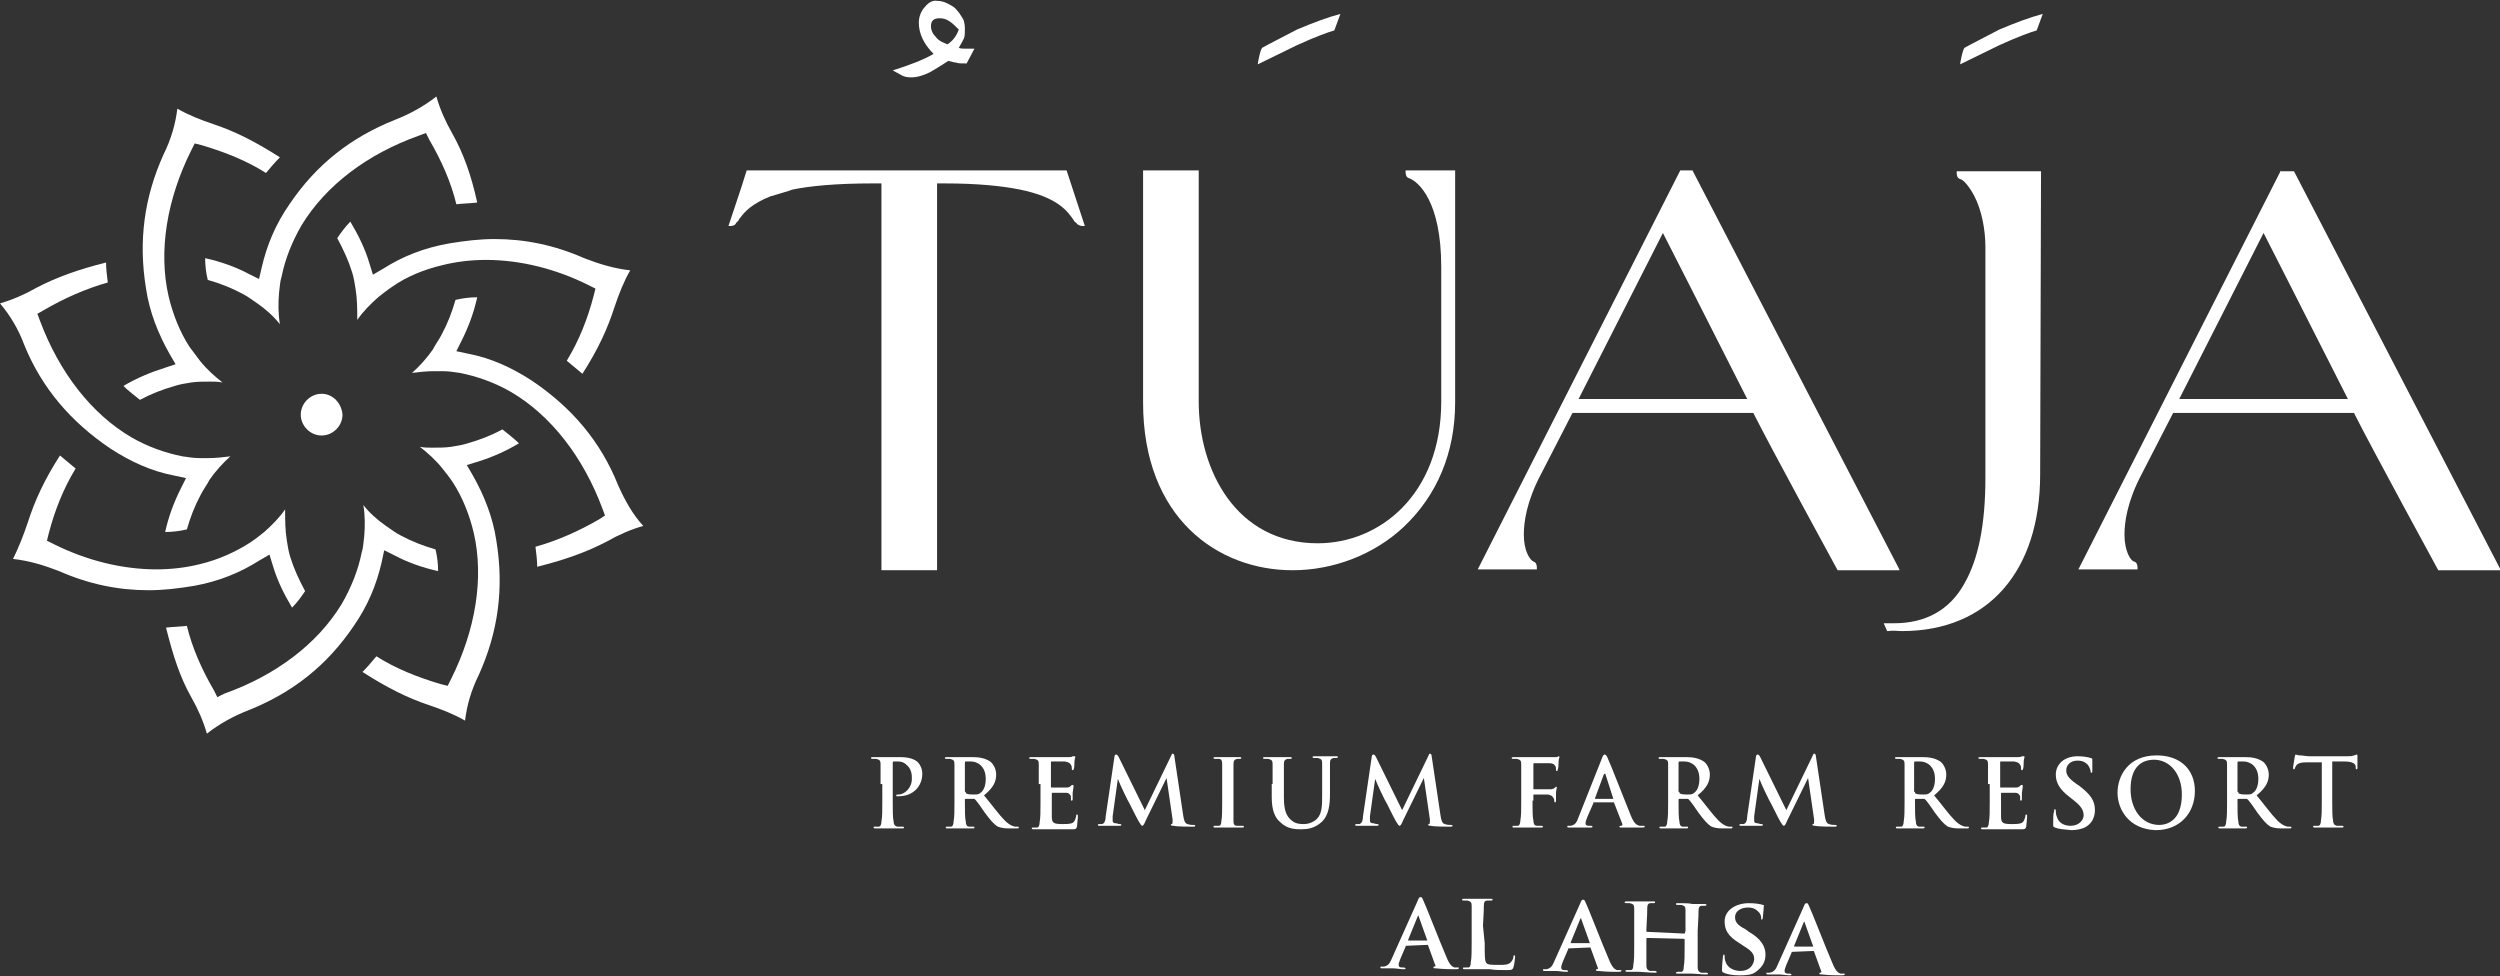 <?xml version="1.0" encoding="utf-8"?>
<!-- Generator: Adobe Illustrator 28.0.0, SVG Export Plug-In . SVG Version: 6.00 Build 0)  -->
<svg version="1.1" id="Layer_1" xmlns="http://www.w3.org/2000/svg" xmlns:xlink="http://www.w3.org/1999/xlink" x="0px" y="0px"
	 viewBox="0 0 287.6 112.3" style="enable-background:new 0 0 287.6 112.3;" xml:space="preserve">
<rect x="0" y="0" width="287.6" height="112.3" fill="#333333" stroke="none"/>
<style type="text/css">
	.st0{clip-path:url(#SVGID_00000048461114648814802530000003665292987868882579_);fill:#FFFFFF;}
</style>
<g>
	<defs>
		<rect id="SVGID_1_" y="0" width="287.6" height="112.3"/>
	</defs>
	<clipPath id="SVGID_00000078759790569173901950000002786646851340595090_">
		<use xlink:href="#SVGID_1_"  style="overflow:visible;"/>
	</clipPath>
	<path style="clip-path:url(#SVGID_00000078759790569173901950000002786646851340595090_);fill:#FFFFFF;" d="M161.7,19.8
		c0,0.1,0,0.6,0.4,0.7c1.1,0.4,3.7,2.7,3.7,10.2v15.5c0,10.7-7.1,16.3-14.2,16.3c-9.4,0-13.7-8.4-13.7-16.3V19.6h-6.4v26.7
		c0,13.3,8.6,19.3,17.2,19.3c4.7,0,9.4-1.8,12.8-5c3.8-3.6,5.9-8.5,5.9-14.3V19.6h-5.7V19.8z"/>
	<path style="clip-path:url(#SVGID_00000078759790569173901950000002786646851340595090_);fill:#FFFFFF;" d="M250.7,45.9l9.7-19.1
		c0,0,5.1,10,9.7,19.1H250.7z M262.4,19.6l-23.3,45.9h6.8v-0.2c0-0.1,0-0.6-0.4-0.7c-0.4-0.1-1.1-1.2-1.1-3.1c0-1.4,0.3-3.8,2-7
		l3.6-7c0.1,0,0.3,0,0.4,0h20.4c1.9,3.8,9.7,18.1,9.7,18.1h7.2l-23.8-45.9H262.4z"/>
	<path style="clip-path:url(#SVGID_00000078759790569173901950000002786646851340595090_);fill:#FFFFFF;" d="M181.6,45.9l9.7-19.1
		c0,0,5.1,10,9.7,19.1H181.6z M218.5,65.5l-23.8-45.9h-1.4L170,65.5h6.8v-0.2c0-0.1,0-0.6-0.4-0.7c-0.4-0.2-1.1-1.2-1.1-3.1
		c0-1.4,0.3-3.8,2-7l3.6-7c0.1,0,0.3,0,0.4,0h20.4c1.9,3.8,9.7,18.1,9.7,18.1H218.5z"/>
	<path style="clip-path:url(#SVGID_00000078759790569173901950000002786646851340595090_);fill:#FFFFFF;" d="M218.8,72.6
		c10,0,15.9-7,15.9-18l0.1-34.9h-9.7v0.2c0,0.1,0,0.6,0.4,0.7c0.4,0.1,1,0.8,1.6,1.9c0.9,1.7,1.3,4,1.3,5.9v26.6
		c0,5.3-0.8,9.3-2.4,12.1c-1.7,3.1-4.5,4.6-8.1,4.6h0c-0.3,0-0.6,0-0.8,0l-0.4,0l0.4,0.9l0.1,0C217.8,72.5,218.3,72.6,218.8,72.6
		L218.8,72.6z"/>
	<path style="clip-path:url(#SVGID_00000078759790569173901950000002786646851340595090_);fill:#FFFFFF;" d="M122.7,19.6h-5.4H91.2
		h-2.6h-2.7l-0.6,1.9l-1.5,4.5H84c0.1,0,0.6,0,0.7-0.4c0.1,0,0.2-0.2,0.3-0.3c0-0.1,0.2-0.3,0.2-0.3c0.5-0.7,1.4-1.6,3.4-2.4
		c0,0,2.4-0.7,2.6-0.8v0c2-0.4,4.9-0.7,9.2-0.7h1v44.5h6.4V21.1h0.9c3.8,0,6.6,0.3,8.6,0.7c4.4,0.9,5.5,2.5,6.2,3.5
		c0.1,0.2,0.2,0.3,0.3,0.3c0.1,0.3,0.6,0.4,0.7,0.4h0.3L122.7,19.6z"/>
	<path style="clip-path:url(#SVGID_00000078759790569173901950000002786646851340595090_);fill:#FFFFFF;" d="M106.4,0.8
		c-0.4,0.4-0.7,1.1-0.7,1.8c0,1.3,0.6,2.5,1.7,3.6c-1.2,0.7-2.8,1.3-4.7,1.9l1.1,0.6c0.2,0.1,0.5,0.2,1,0.2c0.7,0,1.4-0.2,2.2-0.6
		c0.5-0.3,1.2-0.7,2.1-1.3c0.4,0.1,0.7,0.2,0.9,0.2c0.2,0.1,0.6,0.1,1.2,0.1l0.9-1.7h-1c-0.3,0-0.6,0-0.8-0.1
		c0.3-0.5,0.5-0.9,0.6-1.1c0.1-0.3,0.1-0.6,0.1-1.1c0-0.5-0.1-0.9-0.2-1.1c-0.3-0.5-0.5-0.8-0.7-1c-0.2-0.3-0.5-0.5-1.1-0.8
		c-0.4-0.2-0.8-0.3-1.2-0.3C107.3,0,106.8,0.3,106.4,0.8 M107.7,4.3c-0.4-0.4-0.6-0.8-0.6-1.3c0-0.6,0.3-0.9,1-0.9
		c0.4,0,0.8,0.1,1.2,0.4c0.3,0.2,0.6,0.5,1,0.9c-0.3,0.8-0.7,1.3-1.3,1.7C108.5,4.9,108,4.7,107.7,4.3"/>
	<path style="clip-path:url(#SVGID_00000078759790569173901950000002786646851340595090_);fill:#FFFFFF;" d="M230,3.4
		c-1.9,1-3.3,1.7-4,2.1c-0.1,0.1-0.2,0.4-0.3,0.8c-0.1,0.5-0.2,0.9-0.2,1.1l4.5-2.2c2.2-1,3.6-1.5,4.3-1.7l0.7-1.9
		C233.5,2,231.9,2.6,230,3.4"/>
	<path style="clip-path:url(#SVGID_00000078759790569173901950000002786646851340595090_);fill:#FFFFFF;" d="M149.2,3.4
		c-1.9,1-3.3,1.7-4,2.1c-0.1,0.1-0.2,0.4-0.3,0.8c-0.1,0.5-0.2,0.9-0.2,1.1l4.5-2.2c2.2-1,3.6-1.5,4.3-1.7l0.7-1.9
		C152.7,2,151.1,2.6,149.2,3.4"/>
	<path style="clip-path:url(#SVGID_00000078759790569173901950000002786646851340595090_);fill:#FFFFFF;" d="M29.8,64.5l1.2-0.7
		l0.4,1.3c0.5,1.7,1.3,3.3,2.2,4.8c0.6-0.6,1.1-1.3,1.5-1.9c-0.7-1.3-1.3-2.6-1.7-3.9c-0.2-0.6-0.3-1.3-0.4-1.9
		c-0.2-1.2-0.2-2.4-0.2-3.6c-0.7,1-1.5,1.8-2.4,2.6c-0.5,0.4-1,0.8-1.6,1.2c-1.7,1.1-3.7,2-5.8,2.5c-1.6,0.4-3.3,0.6-5,0.6
		c-3.9,0-8-1-11.8-2.9l-0.8-0.4l0.2-0.8c0.7-2.7,1.7-5.2,3.1-7.5c-0.6-0.5-1.2-1-1.8-1.5c-1.8,2.8-2.9,5.2-3.7,7.7
		c-0.5,1.5-1.1,3-1.7,4.2c1.8,0.2,3.5,0.7,5.3,1.4c3.4,1.5,6.8,2.2,10.3,2.2c1.7,0,3.4-0.2,5.2-0.5C25.1,66.9,27.6,65.9,29.8,64.5"
		/>
	<path style="clip-path:url(#SVGID_00000078759790569173901950000002786646851340595090_);fill:#FFFFFF;" d="M29.8,32.1l-1.2-0.6
		c-1.5-0.8-3.2-1.4-5-1.8c0,0.8,0.1,1.7,0.3,2.5c1.4,0.4,2.7,0.9,4,1.6c0.6,0.3,1.1,0.7,1.7,1.1c1,0.7,1.9,1.5,2.6,2.4
		c-0.2-1.2-0.2-2.4-0.1-3.6c0.1-0.7,0.1-1.3,0.3-1.9c0.4-2,1.2-4,2.3-5.9c2.8-4.6,7.6-8.2,13.5-10.3l0.8-0.3l0.4,0.8
		c1.4,2.4,2.5,4.9,3.1,7.4c0.8-0.1,1.6-0.1,2.4-0.2c-0.7-3.2-1.6-5.7-2.9-8c-0.8-1.4-1.4-2.8-1.8-4.2c-1.4,1.1-3,2-4.8,2.7
		c-5,2-9,5.1-12.1,9.7c-1.6,2.3-2.6,4.7-3.2,7.3L29.8,32.1z"/>
	<path style="clip-path:url(#SVGID_00000078759790569173901950000002786646851340595090_);fill:#FFFFFF;" d="M44.1,30.9l-1.2,0.7
		l-0.4-1.3c-0.5-1.7-1.3-3.3-2.2-4.8c-0.6,0.6-1.1,1.3-1.5,1.9c0.7,1.3,1.3,2.6,1.7,3.9c0.2,0.6,0.3,1.3,0.4,1.9
		c0.2,1.2,0.2,2.4,0.2,3.6c0.7-1,1.5-1.8,2.4-2.6c0.5-0.4,1-0.8,1.6-1.2c1.7-1.2,3.7-2,5.8-2.5c1.6-0.4,3.3-0.6,5-0.6
		c3.9,0,8,1,11.8,2.9l0.8,0.4l-0.2,0.8c-0.7,2.7-1.7,5.2-3.1,7.5c0.6,0.5,1.2,1,1.8,1.5c1.8-2.8,2.9-5.2,3.7-7.7
		c0.5-1.5,1.1-3,1.8-4.2c-1.8-0.2-3.5-0.7-5.3-1.4c-3.4-1.5-6.8-2.2-10.3-2.2c-1.7,0-3.4,0.2-5.2,0.5C48.8,28.5,46.3,29.5,44.1,30.9
		"/>
	<path style="clip-path:url(#SVGID_00000078759790569173901950000002786646851340595090_);fill:#FFFFFF;" d="M71.1,55.8
		c-2-5-5.3-8.9-9.9-12c-2.3-1.5-4.7-2.6-7.3-3.1l-1.4-0.3l0.6-1.2c0.8-1.6,1.4-3.2,1.8-5c-0.8,0-1.7,0.1-2.5,0.3
		c-0.4,1.4-0.9,2.7-1.6,4c-0.3,0.6-0.7,1.1-1,1.7c-0.7,1-1.5,1.9-2.4,2.7c0.8-0.1,1.7-0.2,2.5-0.2c0.3,0,0.7,0,1,0
		c0.7,0,1.3,0.1,2,0.2c2,0.4,4,1.1,5.9,2.2c4.6,2.7,8.3,7.5,10.5,13.4l0.3,0.8L69,59.7c-2.4,1.4-4.9,2.5-7.4,3.2
		c0.1,0.8,0.2,1.6,0.2,2.3c3.2-0.8,5.7-1.7,8-2.9c1.4-0.8,2.8-1.4,4.2-1.8C72.8,59.2,71.9,57.6,71.1,55.8"/>
	<path style="clip-path:url(#SVGID_00000078759790569173901950000002786646851340595090_);fill:#FFFFFF;" d="M59.7,51
		c-0.6-0.6-1.3-1.1-1.9-1.6c-1.3,0.7-2.6,1.2-4,1.6c-0.6,0.2-1.3,0.3-1.9,0.4c-0.7,0.1-1.4,0.1-2.2,0.1c-0.5,0-0.9,0-1.4-0.1
		c0.9,0.7,1.8,1.5,2.6,2.5c0.4,0.5,0.8,1,1.2,1.6c1.1,1.7,1.9,3.7,2.4,5.8c1.2,5.2,0.2,11.2-2.6,16.8l-0.4,0.8l-0.8-0.2
		c-2.7-0.8-5.2-1.8-7.4-3.2c-0.5,0.6-1,1.2-1.6,1.8c2.8,1.8,5.2,3,7.6,3.8c1.5,0.5,3,1.1,4.2,1.8c0.2-1.7,0.7-3.5,1.6-5.3
		c2.2-4.9,2.9-9.9,2-15.4c-0.4-2.7-1.4-5.2-2.7-7.5l-0.7-1.2l1.3-0.4C56.6,52.6,58.2,51.9,59.7,51"/>
	<path style="clip-path:url(#SVGID_00000078759790569173901950000002786646851340595090_);fill:#FFFFFF;" d="M44.2,63.3l1.2,0.6
		c1.5,0.8,3.2,1.4,5,1.8c0-0.8-0.1-1.7-0.3-2.5c-1.4-0.4-2.7-0.9-4-1.6c-0.6-0.3-1.1-0.7-1.7-1.1c-1-0.7-1.9-1.5-2.6-2.4
		c0.2,1.2,0.2,2.4,0.1,3.6c-0.1,0.7-0.1,1.3-0.3,1.9c-0.4,2-1.2,4-2.3,5.9c-2.8,4.6-7.6,8.2-13.5,10.3L25,80.2l-0.4-0.8
		c-1.4-2.4-2.5-4.9-3.1-7.4c-0.8,0.1-1.6,0.1-2.4,0.2c0.8,3.2,1.6,5.7,2.9,8c0.8,1.4,1.4,2.8,1.8,4.2c1.4-1.1,3-2,4.8-2.7
		c5-2,9-5.1,12.1-9.7c1.6-2.3,2.6-4.7,3.2-7.3L44.2,63.3z"/>
	<path style="clip-path:url(#SVGID_00000078759790569173901950000002786646851340595090_);fill:#FFFFFF;" d="M12.7,51.6
		c2.3,1.5,4.7,2.6,7.3,3.1l1.4,0.3l-0.6,1.2c-0.8,1.6-1.4,3.2-1.8,5c0.8,0,1.7-0.1,2.5-0.3c0.4-1.4,0.9-2.7,1.6-4
		c0.3-0.6,0.7-1.1,1-1.7c0.7-1,1.5-1.9,2.4-2.7c-0.8,0.1-1.7,0.2-2.5,0.2c-0.3,0-0.7,0-1,0c-0.7,0-1.3-0.1-2-0.2
		c-2-0.4-4-1.1-5.9-2.2c-4.6-2.7-8.3-7.5-10.5-13.4l-0.3-0.8L5,35.7c2.4-1.4,4.9-2.5,7.4-3.2c-0.1-0.8-0.2-1.6-0.2-2.3
		c-3.2,0.8-5.7,1.7-8,2.9c-1.4,0.8-2.8,1.4-4.2,1.8c1.1,1.3,2.1,2.9,2.8,4.8C4.8,44.6,8.1,48.5,12.7,51.6"/>
	<path style="clip-path:url(#SVGID_00000078759790569173901950000002786646851340595090_);fill:#FFFFFF;" d="M14.2,44.4
		c0.6,0.6,1.3,1.1,1.9,1.6c1.3-0.7,2.6-1.2,4-1.6c0.6-0.2,1.3-0.3,1.9-0.4c0.7-0.1,1.4-0.1,2.2-0.1c0.5,0,0.9,0,1.4,0.1
		c-0.9-0.7-1.8-1.5-2.6-2.5c-0.4-0.5-0.8-1.1-1.2-1.6c-1.1-1.7-1.9-3.7-2.4-5.8c-1.2-5.2-0.2-11.2,2.6-16.8l0.4-0.8l0.8,0.2
		c2.7,0.8,5.2,1.8,7.4,3.2c0.5-0.6,1-1.2,1.6-1.8c-2.8-1.8-5.2-3-7.6-3.8c-1.5-0.5-3-1.1-4.2-1.8c-0.2,1.7-0.7,3.5-1.6,5.3
		c-2.2,4.9-2.9,9.9-2,15.4c0.4,2.7,1.4,5.2,2.7,7.5l0.7,1.2L19,42.3C17.4,42.8,15.7,43.5,14.2,44.4"/>
	<path style="clip-path:url(#SVGID_00000078759790569173901950000002786646851340595090_);fill:#FFFFFF;" d="M37,45.3
		c-1.3,0-2.4,1.1-2.4,2.4c0,1.3,1.1,2.4,2.4,2.4c1.3,0,2.4-1.1,2.4-2.4C39.3,46.4,38.3,45.3,37,45.3"/>
	<path style="clip-path:url(#SVGID_00000078759790569173901950000002786646851340595090_);fill:#FFFFFF;" d="M101.3,90.2
		c0-1.7,0-2,0-2.3c0-0.4-0.1-0.5-0.5-0.6c-0.1,0-0.3,0-0.4,0c-0.1,0-0.2,0-0.2-0.1c0-0.1,0.1-0.1,0.2-0.1c0.6,0,1.3,0,1.6,0
		c0.4,0,1.1,0,1.6,0c1.4,0,1.9,0.5,2,0.6c0.2,0.2,0.5,0.7,0.5,1.3c0,1.5-1.1,2.6-2.7,2.6c-0.1,0-0.2,0-0.2,0c-0.1,0-0.1,0-0.1-0.1
		c0-0.1,0.1-0.1,0.3-0.1c0.6,0,1.5-0.7,1.5-1.8c0-0.4,0-1.1-0.6-1.6c-0.4-0.4-0.8-0.4-1.1-0.4c-0.2,0-0.3,0-0.4,0
		c-0.1,0-0.1,0.1-0.1,0.2v4.4c0,1,0,1.9,0.1,2.3c0,0.3,0.1,0.5,0.4,0.6c0.2,0,0.4,0,0.6,0c0.1,0,0.2,0,0.2,0.1
		c0,0.1-0.1,0.1-0.2,0.1c-0.7,0-1.4,0-1.7,0c-0.3,0-0.9,0-1.4,0c-0.1,0-0.2,0-0.2-0.1c0-0.1,0-0.1,0.2-0.1c0.2,0,0.3,0,0.4,0
		c0.2,0,0.3-0.3,0.3-0.6c0.1-0.5,0.1-1.3,0.1-2.3V90.2z"/>
	<path style="clip-path:url(#SVGID_00000078759790569173901950000002786646851340595090_);fill:#FFFFFF;" d="M111.1,91.1
		c0,0.1,0,0.2,0.1,0.2c0.2,0.1,0.6,0.1,0.8,0.1c0.4,0,0.6,0,0.8-0.2c0.3-0.2,0.6-0.7,0.6-1.6c0-1.5-1-2-1.7-2c-0.3,0-0.5,0-0.6,0
		c-0.1,0-0.1,0.1-0.1,0.2V91.1z M109.8,90.2c0-1.7,0-2,0-2.3c0-0.4-0.1-0.5-0.5-0.6c-0.1,0-0.3,0-0.4,0c-0.1,0-0.2,0-0.2-0.1
		c0-0.1,0.1-0.1,0.2-0.1c0.6,0,1.3,0,1.5,0c0.4,0,1.2,0,1.5,0c0.7,0,1.4,0.1,2,0.5c0.3,0.2,0.7,0.8,0.7,1.5c0,0.8-0.3,1.5-1.4,2.4
		c1,1.2,1.7,2.2,2.4,2.9c0.6,0.6,1.1,0.7,1.2,0.7c0.1,0,0.2,0,0.3,0c0.1,0,0.1,0,0.1,0.1c0,0.1-0.1,0.1-0.2,0.1h-1
		c-0.6,0-0.9-0.1-1.2-0.2c-0.5-0.3-0.9-0.8-1.5-1.6c-0.4-0.6-0.9-1.3-1.1-1.5c-0.1-0.1-0.1-0.1-0.2-0.1l-0.9,0c-0.1,0-0.1,0-0.1,0.1
		v0.2c0,1,0,1.9,0.1,2.3c0,0.3,0.1,0.6,0.4,0.6c0.2,0,0.4,0,0.5,0c0.1,0,0.1,0,0.1,0.1c0,0.1-0.1,0.1-0.2,0.1c-0.6,0-1.4,0-1.6,0
		c-0.2,0-0.9,0-1.3,0c-0.1,0-0.2,0-0.2-0.1c0-0.1,0-0.1,0.2-0.1c0.2,0,0.3,0,0.4,0c0.2,0,0.3-0.3,0.3-0.6c0.1-0.5,0.1-1.3,0.1-2.3
		V90.2z"/>
	<path style="clip-path:url(#SVGID_00000078759790569173901950000002786646851340595090_);fill:#FFFFFF;" d="M119.5,90.2
		c0-1.7,0-2,0-2.3c0-0.4-0.1-0.5-0.5-0.6c-0.1,0-0.3,0-0.4,0c-0.1,0-0.2,0-0.2-0.1c0-0.1,0.1-0.1,0.2-0.1c0.3,0,0.6,0,0.9,0
		c0.3,0,0.5,0,0.7,0c0.3,0,2.5,0,2.7,0c0.2,0,0.4,0,0.5-0.1c0.1,0,0.1,0,0.2,0c0.1,0,0.1,0,0.1,0.1c0,0.1-0.1,0.2-0.1,0.7
		c0,0.1,0,0.6-0.1,0.7c0,0.1,0,0.1-0.1,0.1c-0.1,0-0.1-0.1-0.1-0.2c0-0.1,0-0.3-0.1-0.4c-0.1-0.2-0.2-0.3-0.7-0.4
		c-0.2,0-1.3,0-1.5,0c-0.1,0-0.1,0-0.1,0.1v2.8c0,0.1,0,0.1,0.1,0.1c0.2,0,1.5,0,1.7,0c0.3,0,0.4-0.1,0.5-0.2
		c0.1-0.1,0.1-0.1,0.2-0.1c0,0,0.1,0,0.1,0.1c0,0.1,0,0.2-0.1,0.8c0,0.2,0,0.7,0,0.7c0,0.1,0,0.2-0.1,0.2c-0.1,0-0.1,0-0.1-0.1
		c0-0.1,0-0.3,0-0.4c-0.1-0.2-0.2-0.4-0.6-0.4c-0.2,0-1.3,0-1.5,0c-0.1,0-0.1,0-0.1,0.1v0.9c0,0.4,0,1.4,0,1.7
		c0,0.8,0.2,0.9,1.3,0.9c0.3,0,0.7,0,1-0.1c0.3-0.1,0.4-0.4,0.5-0.8c0-0.1,0-0.2,0.1-0.2c0.1,0,0.1,0.1,0.1,0.2c0,0.3-0.1,1-0.1,1.2
		c-0.1,0.3-0.2,0.3-0.6,0.3c-0.8,0-1.4,0-1.9,0c-0.5,0-0.8,0-1.1,0c-0.1,0-0.4,0-0.6,0c-0.3,0-0.5,0-0.8,0c-0.1,0-0.2,0-0.2-0.1
		c0-0.1,0-0.1,0.2-0.1c0.2,0,0.3,0,0.4,0c0.2,0,0.3-0.3,0.3-0.6c0.1-0.5,0.1-1.3,0.1-2.3V90.2z"/>
	<path style="clip-path:url(#SVGID_00000078759790569173901950000002786646851340595090_);fill:#FFFFFF;" d="M128.2,87.1
		c0-0.2,0.1-0.3,0.2-0.3c0.1,0,0.2,0.1,0.3,0.3l3,6.1l3-6.2c0.1-0.2,0.1-0.3,0.2-0.3c0.1,0,0.2,0.1,0.2,0.3l1,6.7
		c0.1,0.7,0.2,1,0.5,1.1c0.3,0.1,0.5,0.1,0.7,0.1c0.1,0,0.2,0,0.2,0.1c0,0.1-0.1,0.1-0.3,0.1c-0.3,0-1.8,0-2.2-0.1
		c-0.3,0-0.3-0.1-0.3-0.1c0-0.1,0-0.1,0.1-0.1c0.1,0,0.1-0.2,0.1-0.5l-0.7-4.8h0l-2.4,4.9c-0.2,0.5-0.3,0.6-0.4,0.6
		c-0.1,0-0.2-0.2-0.4-0.5c-0.3-0.5-1.1-2.2-1.3-2.5c-0.1-0.2-0.8-1.6-1.1-2.4h0l-0.6,4.3c0,0.2,0,0.3,0,0.5c0,0.2,0.1,0.3,0.3,0.3
		c0.2,0,0.3,0.1,0.5,0.1c0.1,0,0.2,0,0.2,0.1c0,0.1-0.1,0.1-0.3,0.1c-0.5,0-0.9,0-1.1,0c-0.2,0-0.7,0-1.1,0c-0.1,0-0.2,0-0.2-0.1
		c0-0.1,0.1-0.1,0.2-0.1c0.1,0,0.2,0,0.3,0c0.3-0.1,0.4-0.5,0.4-0.9L128.2,87.1z"/>
	<path style="clip-path:url(#SVGID_00000078759790569173901950000002786646851340595090_);fill:#FFFFFF;" d="M140.6,90.2
		c0-1.7,0-2,0-2.3c0-0.4-0.1-0.6-0.4-0.6c-0.1,0-0.3,0-0.4,0c-0.1,0-0.2,0-0.2-0.1c0-0.1,0.1-0.1,0.3-0.1c0.4,0,1.1,0,1.4,0
		c0.3,0,0.9,0,1.3,0c0.1,0,0.2,0,0.2,0.1c0,0.1-0.1,0.1-0.2,0.1c-0.1,0-0.2,0-0.3,0c-0.3,0.1-0.4,0.2-0.4,0.6c0,0.3,0,0.7,0,2.3v1.9
		c0,1.1,0,1.9,0,2.4c0,0.3,0.1,0.5,0.4,0.5c0.2,0,0.4,0,0.6,0c0.1,0,0.2,0,0.2,0.1c0,0.1-0.1,0.1-0.2,0.1c-0.7,0-1.4,0-1.7,0
		c-0.3,0-0.9,0-1.4,0c-0.1,0-0.2,0-0.2-0.1c0-0.1,0-0.1,0.2-0.1c0.2,0,0.3,0,0.4,0c0.2,0,0.3-0.2,0.3-0.5c0.1-0.5,0.1-1.3,0.1-2.4
		V90.2z"/>
	<path style="clip-path:url(#SVGID_00000078759790569173901950000002786646851340595090_);fill:#FFFFFF;" d="M146.4,90.2
		c0-1.7,0-2,0-2.3c0-0.4-0.1-0.5-0.5-0.6c-0.1,0-0.3,0-0.4,0c-0.1,0-0.2,0-0.2-0.1c0-0.1,0.1-0.1,0.2-0.1c0.6,0,1.3,0,1.6,0
		c0.3,0,0.9,0,1.3,0c0.2,0,0.2,0,0.2,0.1c0,0.1-0.1,0.1-0.2,0.1c-0.1,0-0.2,0-0.3,0c-0.3,0.1-0.4,0.2-0.4,0.6c0,0.3,0,0.7,0,2.3v1.5
		c0,1.6,0.3,2.2,0.9,2.7c0.5,0.4,1,0.4,1.4,0.4c0.5,0,1.1-0.2,1.5-0.6c0.6-0.6,0.6-1.6,0.6-2.7v-1.4c0-1.7,0-2,0-2.3
		c0-0.4-0.1-0.5-0.5-0.6c-0.1,0-0.3,0-0.4,0s-0.2,0-0.2-0.1c0-0.1,0.1-0.1,0.2-0.1c0.6,0,1.2,0,1.3,0c0.1,0,0.8,0,1.2,0
		c0.2,0,0.2,0,0.2,0.1c0,0.1-0.1,0.1-0.2,0.1c-0.1,0-0.2,0-0.3,0c-0.3,0.1-0.4,0.2-0.4,0.6c0,0.3,0,0.7,0,2.3v1.2
		c0,1.2-0.1,2.5-1,3.3c-0.8,0.7-1.6,0.8-2.3,0.8c-0.6,0-1.6,0-2.4-0.8c-0.6-0.5-1-1.3-1-2.9V90.2z"/>
	<path style="clip-path:url(#SVGID_00000078759790569173901950000002786646851340595090_);fill:#FFFFFF;" d="M157.8,87.1
		c0-0.2,0.1-0.3,0.2-0.3c0.1,0,0.2,0.1,0.3,0.3l3,6.1l3-6.2c0.1-0.2,0.1-0.3,0.2-0.3c0.1,0,0.2,0.1,0.2,0.3l1,6.7
		c0.1,0.7,0.2,1,0.5,1.1c0.3,0.1,0.5,0.1,0.7,0.1c0.1,0,0.2,0,0.2,0.1c0,0.1-0.1,0.1-0.3,0.1c-0.3,0-1.8,0-2.2-0.1
		c-0.3,0-0.3-0.1-0.3-0.1c0-0.1,0-0.1,0.1-0.1c0.1,0,0.1-0.2,0.1-0.5l-0.7-4.8h0l-2.4,4.9c-0.2,0.5-0.3,0.6-0.4,0.6
		c-0.1,0-0.2-0.2-0.4-0.5c-0.3-0.5-1.1-2.2-1.3-2.5c-0.1-0.2-0.8-1.6-1.1-2.4h0l-0.6,4.3c0,0.2,0,0.3,0,0.5c0,0.2,0.1,0.3,0.3,0.3
		c0.2,0,0.3,0.1,0.5,0.1c0.1,0,0.2,0,0.2,0.1c0,0.1-0.1,0.1-0.3,0.1c-0.5,0-0.9,0-1.1,0c-0.2,0-0.7,0-1.1,0c-0.1,0-0.2,0-0.2-0.1
		c0-0.1,0.1-0.1,0.2-0.1c0.1,0,0.2,0,0.3,0c0.3-0.1,0.4-0.5,0.4-0.9L157.8,87.1z"/>
	<path style="clip-path:url(#SVGID_00000078759790569173901950000002786646851340595090_);fill:#FFFFFF;" d="M176.3,92.1
		c0,1,0,1.9,0.1,2.3c0,0.3,0.1,0.6,0.4,0.6c0.2,0,0.4,0,0.5,0c0.1,0,0.2,0,0.2,0.1c0,0.1-0.1,0.1-0.2,0.1c-0.7,0-1.4,0-1.7,0
		c-0.3,0-1,0-1.4,0c-0.2,0-0.2,0-0.2-0.1c0-0.1,0-0.1,0.2-0.1c0.2,0,0.3,0,0.4,0c0.2,0,0.3-0.3,0.3-0.6c0.1-0.5,0.1-1.3,0.1-2.3
		v-1.9c0-1.7,0-2,0-2.3c0-0.4-0.1-0.5-0.5-0.6c-0.1,0-0.3,0-0.4,0c-0.1,0-0.2,0-0.2-0.1c0-0.1,0.1-0.1,0.3-0.1c0.3,0,0.6,0,0.9,0
		c0.3,0,0.5,0,0.7,0c0.4,0,2.6,0,2.9,0c0.2,0,0.3,0,0.4,0c0.1,0,0.1-0.1,0.2-0.1c0,0,0.1,0,0.1,0.1c0,0.1-0.1,0.2-0.1,0.5
		c0,0.1,0,0.8-0.1,0.9c0,0.1,0,0.2-0.1,0.2c-0.1,0-0.1-0.1-0.1-0.2c0-0.1,0-0.3-0.1-0.4c-0.1-0.2-0.3-0.3-0.7-0.3l-1.7,0
		c-0.1,0-0.1,0-0.1,0.2v2.7c0,0.1,0,0.1,0.1,0.1l1.4,0c0.2,0,0.3,0,0.5,0c0.2,0,0.4-0.1,0.5-0.2c0.1-0.1,0.1-0.1,0.1-0.1
		c0,0,0.1,0,0.1,0.1c0,0.1-0.1,0.3-0.1,0.7c0,0.2,0,0.7,0,0.8c0,0.1,0,0.2-0.1,0.2c-0.1,0-0.1-0.1-0.1-0.2c0-0.1,0-0.2-0.1-0.3
		c-0.1-0.2-0.2-0.3-0.6-0.4c-0.3,0-1.4,0-1.6,0c-0.1,0-0.1,0-0.1,0.1V92.1z"/>
	<path style="clip-path:url(#SVGID_00000078759790569173901950000002786646851340595090_);fill:#FFFFFF;" d="M185.6,91.9
		C185.6,91.9,185.6,91.9,185.6,91.9l-0.9-2.8c0,0,0-0.1-0.1-0.1c0,0-0.1,0.1-0.1,0.1l-1,2.7c0,0,0,0.1,0,0.1H185.6z M183.3,92.4
		C183.3,92.4,183.3,92.5,183.3,92.4l-0.7,1.6c-0.1,0.3-0.2,0.5-0.2,0.7c0,0.2,0.1,0.3,0.4,0.3h0.2c0.1,0,0.2,0,0.2,0.1
		c0,0.1-0.1,0.1-0.2,0.1c-0.3,0-0.8,0-1.2,0c-0.1,0-0.7,0-1.3,0c-0.1,0-0.2,0-0.2-0.1c0-0.1,0-0.1,0.1-0.1c0.1,0,0.3,0,0.3,0
		c0.5-0.1,0.7-0.4,0.9-1l2.7-6.8c0.1-0.3,0.2-0.4,0.3-0.4c0.1,0,0.2,0.1,0.3,0.3c0.3,0.6,2,5,2.7,6.7c0.4,1,0.7,1.1,1,1.2
		c0.2,0,0.3,0,0.5,0c0.1,0,0.1,0,0.1,0.1c0,0.1-0.1,0.1-0.5,0.1c-0.4,0-1.2,0-2.1,0c-0.2,0-0.3,0-0.3-0.1c0-0.1,0-0.1,0.2-0.1
		c0.1,0,0.2-0.1,0.1-0.3l-0.9-2.3c0-0.1-0.1-0.1-0.1-0.1H183.3z"/>
	<path style="clip-path:url(#SVGID_00000078759790569173901950000002786646851340595090_);fill:#FFFFFF;" d="M193.2,91.1
		c0,0.1,0,0.2,0.1,0.2c0.2,0.1,0.6,0.1,0.8,0.1c0.4,0,0.6,0,0.8-0.2c0.3-0.2,0.6-0.7,0.6-1.6c0-1.5-1-2-1.7-2c-0.3,0-0.5,0-0.6,0
		c-0.1,0-0.1,0.1-0.1,0.2V91.1z M191.9,90.2c0-1.7,0-2,0-2.3c0-0.4-0.1-0.5-0.5-0.6c-0.1,0-0.3,0-0.4,0c-0.1,0-0.2,0-0.2-0.1
		c0-0.1,0.1-0.1,0.2-0.1c0.6,0,1.3,0,1.5,0c0.4,0,1.2,0,1.5,0c0.7,0,1.4,0.1,2,0.5c0.3,0.2,0.7,0.8,0.7,1.5c0,0.8-0.3,1.5-1.4,2.4
		c1,1.2,1.7,2.2,2.4,2.9c0.6,0.6,1.1,0.7,1.2,0.7c0.1,0,0.2,0,0.3,0c0.1,0,0.1,0,0.1,0.1c0,0.1-0.1,0.1-0.2,0.1h-1
		c-0.6,0-0.9-0.1-1.2-0.2c-0.5-0.3-0.9-0.8-1.5-1.6c-0.4-0.6-0.9-1.3-1.1-1.5c-0.1-0.1-0.1-0.1-0.2-0.1l-0.9,0c-0.1,0-0.1,0-0.1,0.1
		v0.2c0,1,0,1.9,0.1,2.3c0,0.3,0.1,0.6,0.4,0.6c0.2,0,0.4,0,0.5,0c0.1,0,0.1,0,0.1,0.1c0,0.1-0.1,0.1-0.2,0.1c-0.6,0-1.4,0-1.6,0
		c-0.2,0-0.9,0-1.3,0c-0.1,0-0.2,0-0.2-0.1c0-0.1,0-0.1,0.2-0.1c0.2,0,0.3,0,0.4,0c0.2,0,0.3-0.3,0.3-0.6c0.1-0.5,0.1-1.3,0.1-2.3
		V90.2z"/>
	<path style="clip-path:url(#SVGID_00000078759790569173901950000002786646851340595090_);fill:#FFFFFF;" d="M202,87.1
		c0-0.2,0.1-0.3,0.2-0.3c0.1,0,0.2,0.1,0.3,0.3l3,6.1l3-6.2c0.1-0.2,0.1-0.3,0.2-0.3c0.1,0,0.2,0.1,0.2,0.3l1,6.7
		c0.1,0.7,0.2,1,0.5,1.1c0.3,0.1,0.5,0.1,0.7,0.1c0.1,0,0.2,0,0.2,0.1c0,0.1-0.1,0.1-0.3,0.1c-0.3,0-1.8,0-2.2-0.1
		c-0.3,0-0.3-0.1-0.3-0.1c0-0.1,0-0.1,0.1-0.1c0.1,0,0.1-0.2,0.1-0.5l-0.7-4.8h0l-2.4,4.9c-0.2,0.5-0.3,0.6-0.4,0.6
		c-0.1,0-0.2-0.2-0.4-0.5c-0.3-0.5-1.1-2.2-1.3-2.5c-0.1-0.2-0.8-1.6-1.1-2.4h0l-0.6,4.3c0,0.2,0,0.3,0,0.5c0,0.2,0.1,0.3,0.3,0.3
		c0.2,0,0.3,0.1,0.5,0.1c0.1,0,0.2,0,0.2,0.1c0,0.1-0.1,0.1-0.3,0.1c-0.5,0-0.9,0-1.1,0c-0.2,0-0.7,0-1.1,0c-0.1,0-0.2,0-0.2-0.1
		c0-0.1,0.1-0.1,0.2-0.1c0.1,0,0.2,0,0.3,0c0.3-0.1,0.4-0.5,0.4-0.9L202,87.1z"/>
	<path style="clip-path:url(#SVGID_00000078759790569173901950000002786646851340595090_);fill:#FFFFFF;" d="M220.3,91.1
		c0,0.1,0,0.2,0.1,0.2c0.2,0.1,0.6,0.1,0.8,0.1c0.4,0,0.6,0,0.8-0.2c0.3-0.2,0.6-0.7,0.6-1.6c0-1.5-1-2-1.7-2c-0.3,0-0.5,0-0.6,0
		c-0.1,0-0.1,0.1-0.1,0.2V91.1z M219.1,90.2c0-1.7,0-2,0-2.3c0-0.4-0.1-0.5-0.5-0.6c-0.1,0-0.3,0-0.4,0c-0.1,0-0.2,0-0.2-0.1
		c0-0.1,0.1-0.1,0.2-0.1c0.6,0,1.3,0,1.5,0c0.4,0,1.2,0,1.5,0c0.7,0,1.4,0.1,2,0.5c0.3,0.2,0.7,0.8,0.7,1.5c0,0.8-0.3,1.5-1.4,2.4
		c1,1.2,1.7,2.2,2.4,2.9c0.6,0.6,1.1,0.7,1.2,0.7c0.1,0,0.2,0,0.3,0c0.1,0,0.1,0,0.1,0.1c0,0.1-0.1,0.1-0.2,0.1h-1
		c-0.6,0-0.9-0.1-1.2-0.2c-0.5-0.3-0.9-0.8-1.5-1.6c-0.4-0.6-0.9-1.3-1.1-1.5c-0.1-0.1-0.1-0.1-0.2-0.1l-0.9,0c-0.1,0-0.1,0-0.1,0.1
		v0.2c0,1,0,1.9,0.1,2.3c0,0.3,0.1,0.6,0.4,0.6c0.2,0,0.4,0,0.5,0c0.1,0,0.1,0,0.1,0.1c0,0.1-0.1,0.1-0.2,0.1c-0.6,0-1.4,0-1.6,0
		c-0.2,0-0.9,0-1.3,0c-0.1,0-0.2,0-0.2-0.1c0-0.1,0-0.1,0.2-0.1c0.2,0,0.3,0,0.4,0c0.2,0,0.3-0.3,0.3-0.6c0.1-0.5,0.1-1.3,0.1-2.3
		V90.2z"/>
	<path style="clip-path:url(#SVGID_00000078759790569173901950000002786646851340595090_);fill:#FFFFFF;" d="M228.7,90.2
		c0-1.7,0-2,0-2.3c0-0.4-0.1-0.5-0.5-0.6c-0.1,0-0.3,0-0.4,0c-0.1,0-0.2,0-0.2-0.1c0-0.1,0.1-0.1,0.2-0.1c0.3,0,0.6,0,0.9,0
		c0.3,0,0.5,0,0.7,0c0.3,0,2.5,0,2.7,0c0.2,0,0.4,0,0.5-0.1c0.1,0,0.1,0,0.2,0c0.1,0,0.1,0,0.1,0.1c0,0.1-0.1,0.2-0.1,0.7
		c0,0.1,0,0.6-0.1,0.7c0,0.1,0,0.1-0.1,0.1c-0.1,0-0.1-0.1-0.1-0.2c0-0.1,0-0.3-0.1-0.4c-0.1-0.2-0.2-0.3-0.7-0.4
		c-0.2,0-1.3,0-1.5,0c-0.1,0-0.1,0-0.1,0.1v2.8c0,0.1,0,0.1,0.1,0.1c0.2,0,1.5,0,1.7,0c0.3,0,0.4-0.1,0.5-0.2
		c0.1-0.1,0.1-0.1,0.2-0.1c0,0,0.1,0,0.1,0.1c0,0.1,0,0.2-0.1,0.8c0,0.2,0,0.7,0,0.7c0,0.1,0,0.2-0.1,0.2c-0.1,0-0.1,0-0.1-0.1
		c0-0.1,0-0.3,0-0.4c-0.1-0.2-0.2-0.4-0.6-0.4c-0.2,0-1.3,0-1.5,0c-0.1,0-0.1,0-0.1,0.1v0.9c0,0.4,0,1.4,0,1.7
		c0,0.8,0.2,0.9,1.3,0.9c0.3,0,0.7,0,1-0.1c0.3-0.1,0.4-0.4,0.5-0.8c0-0.1,0-0.2,0.1-0.2c0.1,0,0.1,0.1,0.1,0.2c0,0.3-0.1,1-0.1,1.2
		c-0.1,0.3-0.2,0.3-0.6,0.3c-0.8,0-1.4,0-1.9,0c-0.5,0-0.8,0-1.1,0c-0.1,0-0.4,0-0.6,0c-0.3,0-0.5,0-0.8,0c-0.1,0-0.2,0-0.2-0.1
		c0-0.1,0-0.1,0.2-0.1c0.2,0,0.3,0,0.4,0c0.2,0,0.3-0.3,0.3-0.6c0.1-0.5,0.1-1.3,0.1-2.3V90.2z"/>
	<path style="clip-path:url(#SVGID_00000078759790569173901950000002786646851340595090_);fill:#FFFFFF;" d="M236.4,95.2
		c-0.2-0.1-0.2-0.1-0.2-0.4c0-0.6,0-1.3,0.1-1.4c0-0.2,0-0.3,0.1-0.3c0.1,0,0.1,0.1,0.1,0.2c0,0.1,0,0.4,0.1,0.6
		c0.2,0.8,0.9,1.1,1.6,1.1c1,0,1.5-0.7,1.5-1.2c0-0.5-0.2-1-1.1-1.7l-0.5-0.4c-1.2-0.9-1.6-1.7-1.6-2.6c0-1.2,1-2.1,2.5-2.1
		c0.7,0,1.2,0.1,1.5,0.2c0.1,0,0.2,0.1,0.2,0.1c0,0.1,0,0.5,0,1.3c0,0.2,0,0.3-0.1,0.3c-0.1,0-0.1-0.1-0.1-0.2
		c0-0.1-0.1-0.4-0.3-0.7c-0.2-0.2-0.5-0.5-1.2-0.5c-0.8,0-1.3,0.5-1.3,1.1c0,0.5,0.2,0.9,1.2,1.6l0.3,0.2c1.3,1,1.8,1.7,1.8,2.8
		c0,0.6-0.2,1.4-1,1.9c-0.5,0.3-1.2,0.4-1.7,0.4C237.4,95.4,236.9,95.4,236.4,95.2"/>
	<path style="clip-path:url(#SVGID_00000078759790569173901950000002786646851340595090_);fill:#FFFFFF;" d="M251,91.4
		c0-2.4-1.4-4-3.2-4c-1.3,0-2.7,0.7-2.7,3.4c0,2.3,1.3,4.1,3.3,4.1C249.2,94.9,251,94.5,251,91.4 M243.6,91.2c0-1.9,1.2-4.3,4.5-4.3
		c2.7,0,4.4,1.6,4.4,4.1c0,2.5-1.7,4.5-4.5,4.5C244.9,95.4,243.6,93.1,243.6,91.2"/>
	<path style="clip-path:url(#SVGID_00000078759790569173901950000002786646851340595090_);fill:#FFFFFF;" d="M257.5,91.1
		c0,0.1,0,0.2,0.1,0.2c0.2,0.1,0.6,0.1,0.8,0.1c0.4,0,0.6,0,0.8-0.2c0.3-0.2,0.6-0.7,0.6-1.6c0-1.5-1-2-1.7-2c-0.3,0-0.5,0-0.6,0
		c-0.1,0-0.1,0.1-0.1,0.2V91.1z M256.2,90.2c0-1.7,0-2,0-2.3c0-0.4-0.1-0.5-0.5-0.6c-0.1,0-0.3,0-0.4,0c-0.1,0-0.2,0-0.2-0.1
		c0-0.1,0.1-0.1,0.2-0.1c0.6,0,1.3,0,1.5,0c0.4,0,1.2,0,1.5,0c0.7,0,1.4,0.1,2,0.5c0.3,0.2,0.7,0.8,0.7,1.5c0,0.8-0.3,1.5-1.4,2.4
		c1,1.2,1.7,2.2,2.4,2.9c0.6,0.6,1.1,0.7,1.2,0.7c0.1,0,0.2,0,0.3,0c0.1,0,0.1,0,0.1,0.1c0,0.1-0.1,0.1-0.2,0.1h-1
		c-0.6,0-0.9-0.1-1.2-0.2c-0.5-0.3-0.9-0.8-1.5-1.6c-0.4-0.6-0.9-1.3-1.1-1.5c-0.1-0.1-0.1-0.1-0.2-0.1l-0.9,0c-0.1,0-0.1,0-0.1,0.1
		v0.2c0,1,0,1.9,0.1,2.3c0,0.3,0.1,0.6,0.4,0.6c0.2,0,0.4,0,0.5,0c0.1,0,0.1,0,0.1,0.1c0,0.1-0.1,0.1-0.2,0.1c-0.6,0-1.4,0-1.6,0
		c-0.2,0-0.9,0-1.3,0c-0.1,0-0.2,0-0.2-0.1c0-0.1,0-0.1,0.2-0.1c0.2,0,0.3,0,0.4,0c0.2,0,0.3-0.3,0.3-0.6c0.1-0.5,0.1-1.3,0.1-2.3
		V90.2z"/>
	<path style="clip-path:url(#SVGID_00000078759790569173901950000002786646851340595090_);fill:#FFFFFF;" d="M266.9,87.7l-1.6,0
		c-0.6,0-0.9,0.1-1.1,0.3c-0.1,0.2-0.2,0.3-0.2,0.4c0,0.1-0.1,0.1-0.1,0.1c-0.1,0-0.1-0.1-0.1-0.2c0-0.2,0.2-1.2,0.2-1.3
		c0-0.1,0.1-0.2,0.1-0.2c0.1,0,0.2,0.1,0.5,0.1c0.3,0,0.7,0.1,1.1,0.1h4.3c0.3,0,0.6,0,0.8-0.1c0.2,0,0.2-0.1,0.3-0.1
		c0.1,0,0.1,0.1,0.1,0.2c0,0.2,0,1,0,1.3c0,0.1,0,0.2-0.1,0.2c-0.1,0-0.1-0.1-0.1-0.2l0-0.1c0-0.3-0.3-0.6-1.3-0.6l-1.4,0v4.5
		c0,1,0,1.9,0.1,2.3c0,0.3,0.1,0.5,0.4,0.6c0.2,0,0.4,0,0.6,0c0.1,0,0.2,0,0.2,0.1c0,0.1-0.1,0.1-0.2,0.1c-0.7,0-1.4,0-1.7,0
		c-0.3,0-0.9,0-1.4,0c-0.1,0-0.2,0-0.2-0.1c0-0.1,0-0.1,0.2-0.1c0.2,0,0.3,0,0.4,0c0.2,0,0.3-0.3,0.3-0.6c0.1-0.5,0.1-1.3,0.1-2.3
		V87.7z"/>
	<path style="clip-path:url(#SVGID_00000078759790569173901950000002786646851340595090_);fill:#FFFFFF;" d="M164.2,108.2
		C164.2,108.2,164.2,108.2,164.2,108.2l-1-2.8c0,0,0-0.1,0-0.1c0,0-0.1,0.1-0.1,0.1l-1.1,2.7c0,0,0,0.1,0,0.1L164.2,108.2z
		 M161.8,108.8c-0.1,0-0.1,0-0.1,0.1l-0.6,1.4c-0.1,0.3-0.2,0.5-0.2,0.7c0,0.2,0.1,0.3,0.4,0.3l0.2,0c0.1,0,0.2,0.1,0.2,0.1
		c0,0.1-0.1,0.1-0.2,0.1c-0.4,0-0.9-0.1-1.2-0.1c-0.1,0-0.7,0-1.3,0c-0.1,0-0.2,0-0.2-0.1c0-0.1,0-0.1,0.1-0.1c0.1,0,0.2,0,0.3,0
		c0.5-0.1,0.7-0.4,0.9-0.9l3-6.7c0.1-0.3,0.2-0.4,0.3-0.4c0.2,0,0.2,0.1,0.3,0.3c0.3,0.6,2,5,2.7,6.6c0.4,1,0.7,1.1,0.9,1.2
		c0.2,0,0.3,0,0.4,0c0.1,0,0.2,0,0.1,0.1c0,0.1-0.1,0.1-0.5,0.1c-0.4,0-1.2,0-2.1-0.1c-0.2,0-0.3,0-0.3-0.1c0-0.1,0-0.1,0.1-0.1
		c0.1,0,0.2-0.1,0.1-0.2l-0.8-2.2c0-0.1-0.1-0.1-0.1-0.1L161.8,108.8z"/>
	<path style="clip-path:url(#SVGID_00000078759790569173901950000002786646851340595090_);fill:#FFFFFF;" d="M170.8,108.5
		c0,1.4,0,2.1,0.2,2.3c0.2,0.2,0.6,0.2,1.5,0.2c0.6,0,1,0,1.3-0.3c0.1-0.1,0.3-0.4,0.3-0.6c0-0.1,0-0.2,0.1-0.2
		c0.1,0,0.1,0.1,0.1,0.2c0,0.1-0.1,0.9-0.2,1.2c-0.1,0.2-0.1,0.3-0.7,0.3c-0.8,0-1.4,0-2-0.1c-0.6,0-1,0-1.5,0c-0.1,0-0.4,0-0.6,0
		c-0.3,0-0.5,0-0.8,0c-0.1,0-0.2,0-0.2-0.1c0-0.1,0-0.1,0.2-0.1c0.2,0,0.3,0,0.4,0c0.2,0,0.3-0.2,0.3-0.6c0.1-0.5,0.1-1.3,0.1-2.3
		l0-1.9c0-1.6,0-1.9,0-2.3c0-0.4-0.1-0.5-0.5-0.6c-0.1,0-0.2,0-0.4,0c-0.1,0-0.2,0-0.2-0.1c0-0.1,0.1-0.1,0.2-0.1c0.5,0,1.2,0,1.5,0
		c0.3,0,1.2,0,1.6,0c0.2,0,0.2,0,0.2,0.1c0,0.1-0.1,0.1-0.2,0.1c-0.1,0-0.3,0-0.4,0c-0.3,0-0.4,0.2-0.4,0.6c0,0.3,0,0.6-0.1,2.3
		L170.8,108.5z"/>
	<path style="clip-path:url(#SVGID_00000078759790569173901950000002786646851340595090_);fill:#FFFFFF;" d="M182.9,108.5
		C182.9,108.5,182.9,108.5,182.9,108.5l-1-2.8c0,0,0-0.1,0-0.1c0,0-0.1,0.1-0.1,0.1l-1.1,2.7c0,0,0,0.1,0,0.1L182.9,108.5z
		 M180.5,109.1c-0.1,0-0.1,0-0.1,0.1l-0.6,1.4c-0.1,0.3-0.2,0.5-0.2,0.7c0,0.2,0.1,0.3,0.4,0.3l0.2,0c0.1,0,0.2,0.1,0.2,0.1
		c0,0.1-0.1,0.1-0.2,0.1c-0.4,0-0.9-0.1-1.2-0.1c-0.1,0-0.7,0-1.3,0c-0.1,0-0.2,0-0.2-0.1c0-0.1,0-0.1,0.1-0.1c0.1,0,0.2,0,0.3,0
		c0.5-0.1,0.7-0.4,0.9-0.9l3-6.7c0.1-0.3,0.2-0.4,0.3-0.4c0.2,0,0.2,0.1,0.3,0.3c0.3,0.6,2,5,2.7,6.6c0.4,1,0.7,1.1,0.9,1.2
		c0.2,0,0.3,0,0.4,0c0.1,0,0.2,0,0.1,0.1c0,0.1-0.1,0.1-0.5,0.1c-0.4,0-1.2,0-2.1-0.1c-0.2,0-0.3,0-0.3-0.1c0-0.1,0-0.1,0.1-0.1
		c0.1,0,0.2-0.1,0.1-0.2l-0.8-2.2c0-0.1-0.1-0.1-0.1-0.1L180.5,109.1z"/>
	<path style="clip-path:url(#SVGID_00000078759790569173901950000002786646851340595090_);fill:#FFFFFF;" d="M193.8,107.4
		C193.8,107.4,193.8,107.3,193.8,107.4l0.1-0.3c0-1.6,0-2,0-2.4c0-0.4-0.1-0.5-0.5-0.6c-0.1,0-0.3,0-0.4,0c-0.1,0-0.2,0-0.2-0.1
		c0-0.1,0.1-0.1,0.2-0.1c0.6,0,1.4,0,1.7,0.1c0.3,0,1,0,1.4,0c0.2,0,0.2,0,0.2,0.1c0,0.1-0.1,0.1-0.2,0.1c-0.1,0-0.2,0-0.3,0
		c-0.3,0-0.4,0.2-0.4,0.6c0,0.3,0,0.6-0.1,2.3l0,1.9c0,1,0,1.8,0,2.3c0,0.3,0.1,0.5,0.4,0.6c0.2,0,0.4,0,0.6,0
		c0.1,0,0.2,0.1,0.2,0.1c0,0.1-0.1,0.1-0.2,0.1c-0.7,0-1.4-0.1-1.8-0.1c-0.3,0-1,0-1.5,0c-0.2,0-0.2,0-0.2-0.1c0,0,0.1-0.1,0.2-0.1
		c0.2,0,0.3,0,0.4,0c0.2,0,0.3-0.2,0.3-0.6c0.1-0.5,0.1-1.3,0.1-2.3l0-0.8c0,0,0-0.1-0.1-0.1l-4.2-0.1c0,0-0.1,0-0.1,0.1l0,0.8
		c0,1,0,1.8,0,2.3c0,0.3,0.1,0.5,0.4,0.6c0.2,0,0.4,0,0.6,0c0.1,0,0.2,0.1,0.2,0.1c0,0.1-0.1,0.1-0.2,0.1c-0.7,0-1.5-0.1-1.8-0.1
		c-0.3,0-1,0-1.4,0c-0.1,0-0.2,0-0.2-0.1c0-0.1,0-0.1,0.2-0.1c0.2,0,0.3,0,0.4,0c0.2,0,0.3-0.2,0.3-0.6c0.1-0.5,0.1-1.3,0.1-2.3
		l0-1.9c0-1.6,0-1.9,0-2.3c0-0.4-0.1-0.5-0.5-0.6c-0.1,0-0.3,0-0.4,0c-0.1,0-0.2,0-0.2-0.1c0-0.1,0.1-0.1,0.2-0.1c0.6,0,1.3,0,1.6,0
		c0.3,0,1,0,1.5,0c0.2,0,0.2,0,0.2,0.1c0,0.1-0.1,0.1-0.2,0.1c-0.1,0-0.2,0-0.3,0c-0.3,0-0.4,0.2-0.4,0.6c0,0.3,0,0.7-0.1,2.4l0,0.2
		c0,0.1,0,0.1,0.1,0.1L193.8,107.4z"/>
	<path style="clip-path:url(#SVGID_00000078759790569173901950000002786646851340595090_);fill:#FFFFFF;" d="M198.3,111.9
		c-0.2-0.1-0.2-0.1-0.2-0.4c0-0.6,0.1-1.2,0.1-1.4c0-0.2,0.1-0.3,0.1-0.3c0.1,0,0.1,0.1,0.1,0.2c0,0.1,0,0.4,0.1,0.6
		c0.2,0.8,1.1,1.1,1.7,1.1c1,0,1.5-0.6,1.6-1.3c0-0.5-0.1-0.9-1.1-1.5l-0.6-0.4c-1.3-0.8-1.7-1.5-1.7-2.5c0-1.3,1.3-2.1,2.8-2.1
		c0.7,0,1.3,0.1,1.6,0.2c0.1,0,0.2,0.1,0.1,0.1c0,0.1,0,0.4-0.1,1.3c0,0.2-0.1,0.3-0.1,0.3c-0.1,0-0.1-0.1-0.1-0.2
		c0-0.1,0-0.4-0.3-0.7c-0.2-0.2-0.5-0.5-1.2-0.5c-0.8,0-1.5,0.4-1.5,1.1c0,0.5,0.2,0.9,1.2,1.4l0.4,0.3c1.4,0.8,1.9,1.7,1.9,2.6
		c0,0.8-0.3,1.4-1.1,2c-0.5,0.4-1.3,0.4-1.9,0.4C199.4,112.2,198.7,112.1,198.3,111.9"/>
	<path style="clip-path:url(#SVGID_00000078759790569173901950000002786646851340595090_);fill:#FFFFFF;" d="M208.6,108.9
		C208.6,108.9,208.6,108.9,208.6,108.9l-1-2.8c0,0,0-0.1,0-0.1c0,0-0.1,0.1-0.1,0.1l-1.1,2.7c0,0,0,0.1,0,0.1L208.6,108.9z
		 M206.2,109.5c-0.1,0-0.1,0-0.1,0.1l-0.6,1.4c-0.1,0.3-0.2,0.5-0.2,0.7c0,0.2,0.1,0.3,0.4,0.3l0.2,0c0.1,0,0.2,0.1,0.2,0.1
		c0,0.1-0.1,0.1-0.2,0.1c-0.4,0-0.9-0.1-1.2-0.1c-0.1,0-0.7,0-1.3,0c-0.1,0-0.2,0-0.2-0.1c0-0.1,0-0.1,0.1-0.1c0.1,0,0.2,0,0.3,0
		c0.5-0.1,0.7-0.4,0.9-0.9l3-6.7c0.1-0.3,0.2-0.4,0.3-0.4c0.2,0,0.2,0.1,0.3,0.3c0.3,0.6,2,5,2.7,6.6c0.4,1,0.7,1.1,0.9,1.2
		c0.2,0,0.3,0,0.4,0c0.1,0,0.2,0,0.1,0.1c0,0.1-0.1,0.1-0.5,0.1c-0.4,0-1.2,0-2.1-0.1c-0.2,0-0.3,0-0.3-0.1c0-0.1,0-0.1,0.1-0.1
		c0.1,0,0.2-0.1,0.1-0.2l-0.8-2.2c0-0.1-0.1-0.1-0.1-0.1L206.2,109.5z"/>
</g>
</svg>
